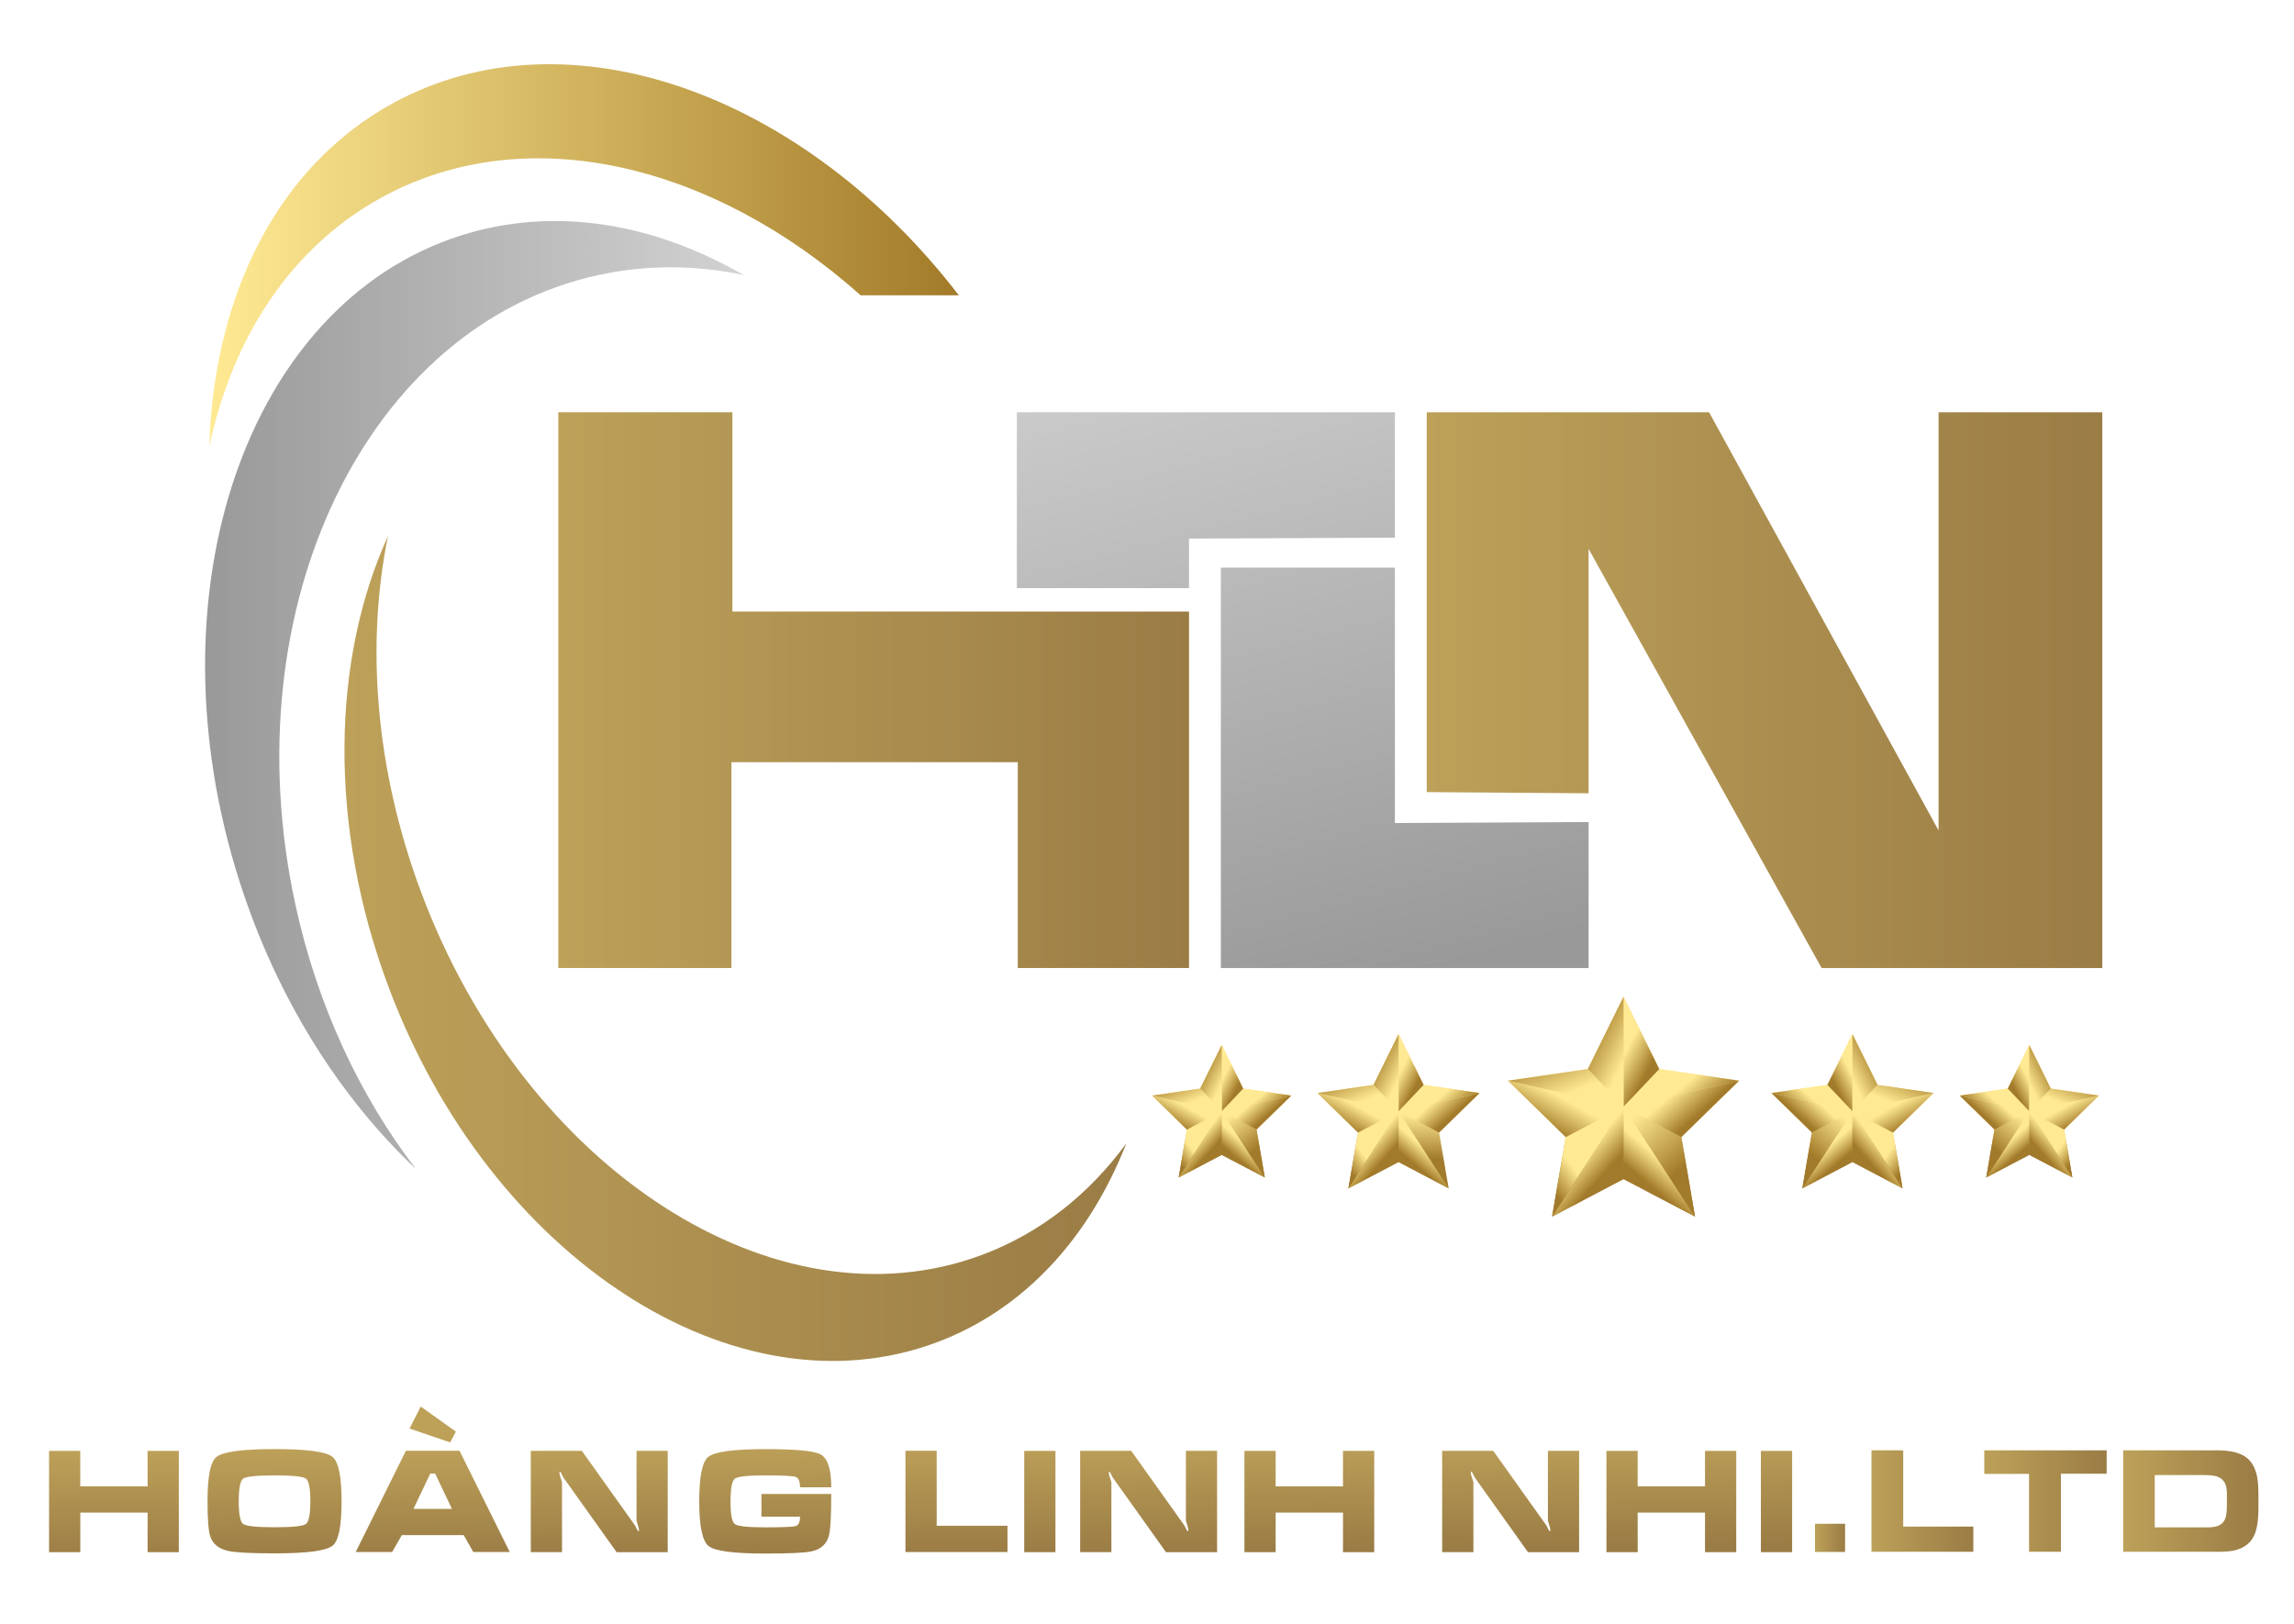 <?xml version="1.0" encoding="utf-8"?>
<!-- Generator: Adobe Illustrator 23.0.0, SVG Export Plug-In . SVG Version: 6.00 Build 0)  -->
<svg version="1.1" id="Layer_1" xmlns="http://www.w3.org/2000/svg" xmlns:xlink="http://www.w3.org/1999/xlink" x="0px" y="0px"
	 viewBox="0 0 495.03 350.52" style="enable-background:new 0 0 495.03 350.52;" xml:space="preserve">
<style type="text/css">
	.st0{fill:url(#SVGID_1_);}
	.st1{fill:url(#SVGID_2_);}
	.st2{fill:url(#SVGID_3_);}
	.st3{fill:url(#SVGID_4_);}
	.st4{fill:url(#SVGID_5_);}
	.st5{fill:url(#SVGID_6_);}
	.st6{fill:url(#SVGID_7_);}
	.st7{fill:url(#SVGID_8_);}
	.st8{fill:url(#SVGID_9_);}
	.st9{fill:url(#SVGID_10_);}
	.st10{fill:url(#SVGID_11_);}
	.st11{fill:url(#SVGID_12_);}
	.st12{fill:url(#SVGID_13_);}
	.st13{fill:url(#SVGID_14_);}
	.st14{fill:url(#SVGID_15_);}
	.st15{fill:url(#SVGID_16_);}
	.st16{fill:url(#SVGID_17_);}
	.st17{fill:url(#SVGID_18_);}
	.st18{fill:url(#SVGID_19_);}
	.st19{fill:url(#SVGID_20_);}
	.st20{fill:url(#SVGID_21_);}
	.st21{fill:url(#SVGID_22_);}
	.st22{fill:url(#SVGID_23_);}
	.st23{fill:url(#SVGID_24_);}
	.st24{fill:url(#SVGID_25_);}
	.st25{fill:url(#SVGID_26_);}
	.st26{fill:url(#SVGID_27_);}
	.st27{fill:url(#SVGID_28_);}
	.st28{fill:url(#SVGID_29_);}
	.st29{fill:url(#SVGID_30_);}
	.st30{fill:url(#SVGID_31_);}
	.st31{fill:url(#SVGID_32_);}
	.st32{fill:url(#SVGID_33_);}
	.st33{fill:url(#SVGID_34_);}
	.st34{fill:url(#SVGID_35_);}
	.st35{fill:url(#SVGID_36_);}
	.st36{fill:url(#SVGID_37_);}
	.st37{fill:url(#SVGID_38_);}
	.st38{fill:url(#SVGID_39_);}
	.st39{fill:url(#SVGID_40_);}
	.st40{fill:url(#SVGID_41_);}
	.st41{fill:url(#SVGID_42_);}
	.st42{fill:url(#SVGID_43_);}
	.st43{fill:url(#SVGID_44_);}
	.st44{fill:url(#SVGID_45_);}
	.st45{fill:url(#SVGID_46_);}
	.st46{fill:url(#SVGID_47_);}
	.st47{fill:url(#SVGID_48_);}
	.st48{fill:url(#SVGID_49_);}
	.st49{fill:url(#SVGID_50_);}
	.st50{fill:url(#SVGID_51_);}
	.st51{fill:url(#SVGID_52_);}
	.st52{fill:url(#SVGID_53_);}
	.st53{fill:url(#SVGID_54_);}
	.st54{fill:url(#SVGID_55_);}
	.st55{fill:url(#SVGID_56_);}
	.st56{fill:url(#SVGID_57_);}
	.st57{fill:url(#SVGID_58_);}
	.st58{fill:url(#SVGID_59_);}
	.st59{fill:url(#SVGID_60_);}
	.st60{fill:url(#SVGID_61_);}
	.st61{fill:url(#SVGID_62_);}
	.st62{fill:url(#SVGID_63_);}
	.st63{fill:url(#SVGID_64_);}
	.st64{fill:url(#SVGID_65_);}
	.st65{fill:url(#SVGID_66_);}
	.st66{fill:url(#SVGID_67_);}
	.st67{fill:url(#SVGID_68_);}
	.st68{fill:url(#SVGID_69_);}
	.st69{fill:url(#SVGID_70_);}
	.st70{fill:url(#SVGID_71_);}
	.st71{fill:url(#SVGID_72_);}
	.st72{fill:url(#SVGID_73_);}
	.st73{fill:url(#SVGID_74_);}
	.st74{fill:url(#SVGID_75_);}
	.st75{fill:url(#SVGID_76_);}
	.st76{fill:url(#SVGID_77_);}
</style>
<g>
	<g>
		<g>
			<linearGradient id="SVGID_1_" gradientUnits="userSpaceOnUse" x1="263.637" y1="248.677" x2="263.637" y2="232.649">
				<stop  offset="0" style="stop-color:#A27A2C"/>
				<stop  offset="0.517" style="stop-color:#FFEA93"/>
				<stop  offset="1" style="stop-color:#FFD77B"/>
			</linearGradient>
			<polygon class="st0" points="263.64,225.52 268.28,234.93 278.67,236.44 271.15,243.77 272.93,254.11 263.64,249.23 
				254.35,254.11 256.12,243.77 248.61,236.44 258.99,234.93 			"/>
			<linearGradient id="SVGID_2_" gradientUnits="userSpaceOnUse" x1="266.258" y1="249.383" x2="268.536" y2="246.664">
				<stop  offset="0" style="stop-color:#A27A2C"/>
				<stop  offset="0.046" style="stop-color:#A7802D"/>
				<stop  offset="1" style="stop-color:#FFEA93"/>
			</linearGradient>
			<polygon class="st1" points="263.64,249.23 263.64,239.82 272.93,254.11 			"/>
			<linearGradient id="SVGID_3_" gradientUnits="userSpaceOnUse" x1="260.944" y1="248.716" x2="258.115" y2="246.18">
				<stop  offset="0" style="stop-color:#A27A2C"/>
				<stop  offset="0.046" style="stop-color:#A7802D"/>
				<stop  offset="1" style="stop-color:#FFEA93"/>
			</linearGradient>
			<polygon class="st2" points="254.35,254.11 263.64,239.82 263.64,249.23 			"/>
			<linearGradient id="SVGID_4_" gradientUnits="userSpaceOnUse" x1="253.865" y1="249.977" x2="257.025" y2="247.588">
				<stop  offset="0" style="stop-color:#A27A2C"/>
				<stop  offset="0.046" style="stop-color:#A7802D"/>
				<stop  offset="1" style="stop-color:#FFEA93"/>
			</linearGradient>
			<polygon class="st3" points="256.12,243.77 263.64,239.82 254.35,254.11 			"/>
			<linearGradient id="SVGID_5_" gradientUnits="userSpaceOnUse" x1="253.554" y1="242.665" x2="255.799" y2="238.7">
				<stop  offset="0" style="stop-color:#A27A2C"/>
				<stop  offset="0.046" style="stop-color:#A7802D"/>
				<stop  offset="1" style="stop-color:#FFEA93"/>
			</linearGradient>
			<polygon class="st4" points="248.61,236.44 263.64,239.82 256.12,243.77 			"/>
			<linearGradient id="SVGID_6_" gradientUnits="userSpaceOnUse" x1="271.1" y1="247.887" x2="265.037" y2="241.089">
				<stop  offset="0" style="stop-color:#A27A2C"/>
				<stop  offset="0.046" style="stop-color:#A7802D"/>
				<stop  offset="1" style="stop-color:#FFEA93"/>
			</linearGradient>
			<polygon class="st5" points="271.15,243.77 263.64,239.82 272.93,254.11 			"/>
			<linearGradient id="SVGID_7_" gradientUnits="userSpaceOnUse" x1="273.465" y1="240.722" x2="270.604" y2="237.515">
				<stop  offset="0" style="stop-color:#A27A2C"/>
				<stop  offset="0.046" style="stop-color:#A7802D"/>
				<stop  offset="1" style="stop-color:#FFEA93"/>
			</linearGradient>
			<polygon class="st6" points="278.67,236.44 263.64,239.82 271.15,243.77 			"/>
			<linearGradient id="SVGID_8_" gradientUnits="userSpaceOnUse" x1="273.645" y1="240.924" x2="270.753" y2="237.681">
				<stop  offset="0" style="stop-color:#A27A2C"/>
				<stop  offset="0.046" style="stop-color:#A7802D"/>
				<stop  offset="1" style="stop-color:#FFEA93"/>
			</linearGradient>
			<polygon class="st7" points="268.28,234.93 263.64,239.82 278.67,236.44 			"/>
			<linearGradient id="SVGID_9_" gradientUnits="userSpaceOnUse" x1="267.113" y1="234.485" x2="263.805" y2="232.757">
				<stop  offset="0" style="stop-color:#A27A2C"/>
				<stop  offset="0.046" style="stop-color:#A7802D"/>
				<stop  offset="1" style="stop-color:#FFEA93"/>
			</linearGradient>
			<polygon class="st8" points="263.64,225.52 263.64,239.82 268.28,234.93 			"/>
			<linearGradient id="SVGID_10_" gradientUnits="userSpaceOnUse" x1="264.212" y1="232.956" x2="259.049" y2="230.386">
				<stop  offset="0" style="stop-color:#FFEA93"/>
				<stop  offset="0.954" style="stop-color:#A7802D"/>
				<stop  offset="1" style="stop-color:#A27A2C"/>
			</linearGradient>
			<polygon class="st9" points="258.99,234.93 263.64,239.82 263.64,225.52 			"/>
			<linearGradient id="SVGID_11_" gradientUnits="userSpaceOnUse" x1="256.212" y1="238.351" x2="253.63" y2="232.094">
				<stop  offset="0" style="stop-color:#FFEA93"/>
				<stop  offset="0.954" style="stop-color:#A7802D"/>
				<stop  offset="1" style="stop-color:#A27A2C"/>
			</linearGradient>
			<polygon class="st10" points="248.61,236.44 258.99,234.93 263.64,239.82 			"/>
		</g>
		<g>
			<linearGradient id="SVGID_12_" gradientUnits="userSpaceOnUse" x1="301.798" y1="250.129" x2="301.798" y2="231.473">
				<stop  offset="0" style="stop-color:#A27A2C"/>
				<stop  offset="0.517" style="stop-color:#FFEA93"/>
				<stop  offset="1" style="stop-color:#FFD77B"/>
			</linearGradient>
			<polygon class="st11" points="301.8,223.18 307.21,234.13 319.3,235.89 310.55,244.42 312.61,256.46 301.8,250.77 290.98,256.46 
				293.05,244.42 284.3,235.89 296.39,234.13 			"/>
			<linearGradient id="SVGID_13_" gradientUnits="userSpaceOnUse" x1="304.849" y1="250.952" x2="307.501" y2="247.786">
				<stop  offset="0" style="stop-color:#A27A2C"/>
				<stop  offset="0.046" style="stop-color:#A7802D"/>
				<stop  offset="1" style="stop-color:#FFEA93"/>
			</linearGradient>
			<polygon class="st12" points="301.8,250.77 301.8,239.82 312.61,256.46 			"/>
			<linearGradient id="SVGID_14_" gradientUnits="userSpaceOnUse" x1="298.663" y1="250.175" x2="295.37" y2="247.224">
				<stop  offset="0" style="stop-color:#A27A2C"/>
				<stop  offset="0.046" style="stop-color:#A7802D"/>
				<stop  offset="1" style="stop-color:#FFEA93"/>
			</linearGradient>
			<polygon class="st13" points="290.98,256.46 301.8,239.82 301.8,250.77 			"/>
			<linearGradient id="SVGID_15_" gradientUnits="userSpaceOnUse" x1="290.423" y1="251.643" x2="294.102" y2="248.863">
				<stop  offset="0" style="stop-color:#A27A2C"/>
				<stop  offset="0.046" style="stop-color:#A7802D"/>
				<stop  offset="1" style="stop-color:#FFEA93"/>
			</linearGradient>
			<polygon class="st14" points="293.05,244.42 301.8,239.82 290.98,256.46 			"/>
			<linearGradient id="SVGID_16_" gradientUnits="userSpaceOnUse" x1="290.061" y1="243.132" x2="292.674" y2="238.517">
				<stop  offset="0" style="stop-color:#A27A2C"/>
				<stop  offset="0.046" style="stop-color:#A7802D"/>
				<stop  offset="1" style="stop-color:#FFEA93"/>
			</linearGradient>
			<polygon class="st15" points="284.3,235.89 301.8,239.82 293.05,244.42 			"/>
			<linearGradient id="SVGID_17_" gradientUnits="userSpaceOnUse" x1="313.238" y1="240.871" x2="309.908" y2="237.137">
				<stop  offset="0" style="stop-color:#A27A2C"/>
				<stop  offset="0.046" style="stop-color:#A7802D"/>
				<stop  offset="1" style="stop-color:#FFEA93"/>
			</linearGradient>
			<polygon class="st16" points="319.3,235.89 301.8,239.82 310.55,244.42 			"/>
			<linearGradient id="SVGID_18_" gradientUnits="userSpaceOnUse" x1="313.447" y1="241.106" x2="310.081" y2="237.331">
				<stop  offset="0" style="stop-color:#A27A2C"/>
				<stop  offset="0.046" style="stop-color:#A7802D"/>
				<stop  offset="1" style="stop-color:#FFEA93"/>
			</linearGradient>
			<polygon class="st17" points="307.21,234.13 301.8,239.82 319.3,235.89 			"/>
			<linearGradient id="SVGID_19_" gradientUnits="userSpaceOnUse" x1="305.843" y1="233.61" x2="301.994" y2="231.6">
				<stop  offset="0" style="stop-color:#A27A2C"/>
				<stop  offset="0.046" style="stop-color:#A7802D"/>
				<stop  offset="1" style="stop-color:#FFEA93"/>
			</linearGradient>
			<polygon class="st18" points="301.8,223.18 301.8,239.82 307.21,234.13 			"/>
			<linearGradient id="SVGID_20_" gradientUnits="userSpaceOnUse" x1="302.467" y1="231.83" x2="296.457" y2="228.84">
				<stop  offset="0" style="stop-color:#FFEA93"/>
				<stop  offset="0.954" style="stop-color:#A7802D"/>
				<stop  offset="1" style="stop-color:#A27A2C"/>
			</linearGradient>
			<polygon class="st19" points="296.39,234.13 301.8,239.82 301.8,223.18 			"/>
			<linearGradient id="SVGID_21_" gradientUnits="userSpaceOnUse" x1="293.155" y1="238.111" x2="290.149" y2="230.827">
				<stop  offset="0" style="stop-color:#FFEA93"/>
				<stop  offset="0.954" style="stop-color:#A7802D"/>
				<stop  offset="1" style="stop-color:#A27A2C"/>
			</linearGradient>
			<polygon class="st20" points="284.3,235.89 296.39,234.13 301.8,239.82 			"/>
		</g>
		<g>
			
				<linearGradient id="SVGID_22_" gradientUnits="userSpaceOnUse" x1="208.39" y1="248.677" x2="208.39" y2="232.649" gradientTransform="matrix(-1 0 0 1 646.299 0)">
				<stop  offset="0" style="stop-color:#A27A2C"/>
				<stop  offset="0.517" style="stop-color:#FFEA93"/>
				<stop  offset="1" style="stop-color:#FFD77B"/>
			</linearGradient>
			<polygon class="st21" points="437.91,225.52 433.26,234.93 422.88,236.44 430.39,243.77 428.62,254.11 437.91,249.23 
				447.2,254.11 445.43,243.77 452.94,236.44 442.55,234.93 			"/>
			
				<linearGradient id="SVGID_23_" gradientUnits="userSpaceOnUse" x1="211.011" y1="249.383" x2="213.289" y2="246.664" gradientTransform="matrix(-1 0 0 1 646.299 0)">
				<stop  offset="0" style="stop-color:#A27A2C"/>
				<stop  offset="0.046" style="stop-color:#A7802D"/>
				<stop  offset="1" style="stop-color:#FFEA93"/>
			</linearGradient>
			<polygon class="st22" points="437.91,249.23 437.91,239.82 428.62,254.11 			"/>
			
				<linearGradient id="SVGID_24_" gradientUnits="userSpaceOnUse" x1="205.696" y1="248.716" x2="202.867" y2="246.18" gradientTransform="matrix(-1 0 0 1 646.299 0)">
				<stop  offset="0" style="stop-color:#A27A2C"/>
				<stop  offset="0.046" style="stop-color:#A7802D"/>
				<stop  offset="1" style="stop-color:#FFEA93"/>
			</linearGradient>
			<polygon class="st23" points="447.2,254.11 437.91,239.82 437.91,249.23 			"/>
			
				<linearGradient id="SVGID_25_" gradientUnits="userSpaceOnUse" x1="198.618" y1="249.977" x2="201.778" y2="247.588" gradientTransform="matrix(-1 0 0 1 646.299 0)">
				<stop  offset="0" style="stop-color:#A27A2C"/>
				<stop  offset="0.046" style="stop-color:#A7802D"/>
				<stop  offset="1" style="stop-color:#FFEA93"/>
			</linearGradient>
			<polygon class="st24" points="445.43,243.77 437.91,239.82 447.2,254.11 			"/>
			
				<linearGradient id="SVGID_26_" gradientUnits="userSpaceOnUse" x1="198.306" y1="242.665" x2="200.551" y2="238.7" gradientTransform="matrix(-1 0 0 1 646.299 0)">
				<stop  offset="0" style="stop-color:#A27A2C"/>
				<stop  offset="0.046" style="stop-color:#A7802D"/>
				<stop  offset="1" style="stop-color:#FFEA93"/>
			</linearGradient>
			<polygon class="st25" points="452.94,236.44 437.91,239.82 445.43,243.77 			"/>
			
				<linearGradient id="SVGID_27_" gradientUnits="userSpaceOnUse" x1="215.852" y1="247.887" x2="209.789" y2="241.089" gradientTransform="matrix(-1 0 0 1 646.299 0)">
				<stop  offset="0" style="stop-color:#A27A2C"/>
				<stop  offset="0.046" style="stop-color:#A7802D"/>
				<stop  offset="1" style="stop-color:#FFEA93"/>
			</linearGradient>
			<polygon class="st26" points="430.39,243.77 437.91,239.82 428.62,254.11 			"/>
			
				<linearGradient id="SVGID_28_" gradientUnits="userSpaceOnUse" x1="218.218" y1="240.722" x2="215.357" y2="237.515" gradientTransform="matrix(-1 0 0 1 646.299 0)">
				<stop  offset="0" style="stop-color:#A27A2C"/>
				<stop  offset="0.046" style="stop-color:#A7802D"/>
				<stop  offset="1" style="stop-color:#FFEA93"/>
			</linearGradient>
			<polygon class="st27" points="422.88,236.44 437.91,239.82 430.39,243.77 			"/>
			
				<linearGradient id="SVGID_29_" gradientUnits="userSpaceOnUse" x1="218.398" y1="240.924" x2="215.505" y2="237.681" gradientTransform="matrix(-1 0 0 1 646.299 0)">
				<stop  offset="0" style="stop-color:#A27A2C"/>
				<stop  offset="0.046" style="stop-color:#A7802D"/>
				<stop  offset="1" style="stop-color:#FFEA93"/>
			</linearGradient>
			<polygon class="st28" points="433.26,234.93 437.91,239.82 422.88,236.44 			"/>
			
				<linearGradient id="SVGID_30_" gradientUnits="userSpaceOnUse" x1="211.865" y1="234.485" x2="208.558" y2="232.757" gradientTransform="matrix(-1 0 0 1 646.299 0)">
				<stop  offset="0" style="stop-color:#A27A2C"/>
				<stop  offset="0.046" style="stop-color:#A7802D"/>
				<stop  offset="1" style="stop-color:#FFEA93"/>
			</linearGradient>
			<polygon class="st29" points="437.91,225.52 437.91,239.82 433.26,234.93 			"/>
			
				<linearGradient id="SVGID_31_" gradientUnits="userSpaceOnUse" x1="208.964" y1="232.956" x2="203.801" y2="230.386" gradientTransform="matrix(-1 0 0 1 646.299 0)">
				<stop  offset="0" style="stop-color:#FFEA93"/>
				<stop  offset="0.954" style="stop-color:#A7802D"/>
				<stop  offset="1" style="stop-color:#A27A2C"/>
			</linearGradient>
			<polygon class="st30" points="442.55,234.93 437.91,239.82 437.91,225.52 			"/>
			
				<linearGradient id="SVGID_32_" gradientUnits="userSpaceOnUse" x1="200.965" y1="238.351" x2="198.382" y2="232.094" gradientTransform="matrix(-1 0 0 1 646.299 0)">
				<stop  offset="0" style="stop-color:#FFEA93"/>
				<stop  offset="0.954" style="stop-color:#A7802D"/>
				<stop  offset="1" style="stop-color:#A27A2C"/>
			</linearGradient>
			<polygon class="st31" points="452.94,236.44 442.55,234.93 437.91,239.82 			"/>
		</g>
		<g>
			
				<linearGradient id="SVGID_33_" gradientUnits="userSpaceOnUse" x1="246.551" y1="250.129" x2="246.551" y2="231.473" gradientTransform="matrix(-1 0 0 1 646.299 0)">
				<stop  offset="0" style="stop-color:#A27A2C"/>
				<stop  offset="0.517" style="stop-color:#FFEA93"/>
				<stop  offset="1" style="stop-color:#FFD77B"/>
			</linearGradient>
			<polygon class="st32" points="399.75,223.18 394.34,234.13 382.25,235.89 391,244.42 388.93,256.46 399.75,250.77 410.56,256.46 
				408.5,244.42 417.25,235.89 405.16,234.13 			"/>
			
				<linearGradient id="SVGID_34_" gradientUnits="userSpaceOnUse" x1="249.601" y1="250.952" x2="252.253" y2="247.786" gradientTransform="matrix(-1 0 0 1 646.299 0)">
				<stop  offset="0" style="stop-color:#A27A2C"/>
				<stop  offset="0.046" style="stop-color:#A7802D"/>
				<stop  offset="1" style="stop-color:#FFEA93"/>
			</linearGradient>
			<polygon class="st33" points="399.75,250.77 399.75,239.82 388.93,256.46 			"/>
			
				<linearGradient id="SVGID_35_" gradientUnits="userSpaceOnUse" x1="243.415" y1="250.175" x2="240.122" y2="247.224" gradientTransform="matrix(-1 0 0 1 646.299 0)">
				<stop  offset="0" style="stop-color:#A27A2C"/>
				<stop  offset="0.046" style="stop-color:#A7802D"/>
				<stop  offset="1" style="stop-color:#FFEA93"/>
			</linearGradient>
			<polygon class="st34" points="410.56,256.46 399.75,239.82 399.75,250.77 			"/>
			
				<linearGradient id="SVGID_36_" gradientUnits="userSpaceOnUse" x1="235.176" y1="251.643" x2="238.854" y2="248.863" gradientTransform="matrix(-1 0 0 1 646.299 0)">
				<stop  offset="0" style="stop-color:#A27A2C"/>
				<stop  offset="0.046" style="stop-color:#A7802D"/>
				<stop  offset="1" style="stop-color:#FFEA93"/>
			</linearGradient>
			<polygon class="st35" points="408.5,244.42 399.75,239.82 410.56,256.46 			"/>
			
				<linearGradient id="SVGID_37_" gradientUnits="userSpaceOnUse" x1="234.814" y1="243.132" x2="237.427" y2="238.517" gradientTransform="matrix(-1 0 0 1 646.299 0)">
				<stop  offset="0" style="stop-color:#A27A2C"/>
				<stop  offset="0.046" style="stop-color:#A7802D"/>
				<stop  offset="1" style="stop-color:#FFEA93"/>
			</linearGradient>
			<polygon class="st36" points="417.25,235.89 399.75,239.82 408.5,244.42 			"/>
			
				<linearGradient id="SVGID_38_" gradientUnits="userSpaceOnUse" x1="255.237" y1="249.21" x2="248.179" y2="241.298" gradientTransform="matrix(-1 0 0 1 646.299 0)">
				<stop  offset="0" style="stop-color:#A27A2C"/>
				<stop  offset="0.046" style="stop-color:#A7802D"/>
				<stop  offset="1" style="stop-color:#FFEA93"/>
			</linearGradient>
			<polygon class="st37" points="391,244.42 399.75,239.82 388.93,256.46 			"/>
			
				<linearGradient id="SVGID_39_" gradientUnits="userSpaceOnUse" x1="257.99" y1="240.871" x2="254.66" y2="237.137" gradientTransform="matrix(-1 0 0 1 646.299 0)">
				<stop  offset="0" style="stop-color:#A27A2C"/>
				<stop  offset="0.046" style="stop-color:#A7802D"/>
				<stop  offset="1" style="stop-color:#FFEA93"/>
			</linearGradient>
			<polygon class="st38" points="382.25,235.89 399.75,239.82 391,244.42 			"/>
			
				<linearGradient id="SVGID_40_" gradientUnits="userSpaceOnUse" x1="258.2" y1="241.106" x2="254.833" y2="237.331" gradientTransform="matrix(-1 0 0 1 646.299 0)">
				<stop  offset="0" style="stop-color:#A27A2C"/>
				<stop  offset="0.046" style="stop-color:#A7802D"/>
				<stop  offset="1" style="stop-color:#FFEA93"/>
			</linearGradient>
			<polygon class="st39" points="394.34,234.13 399.75,239.82 382.25,235.89 			"/>
			
				<linearGradient id="SVGID_41_" gradientUnits="userSpaceOnUse" x1="250.596" y1="233.61" x2="246.746" y2="231.6" gradientTransform="matrix(-1 0 0 1 646.299 0)">
				<stop  offset="0" style="stop-color:#A27A2C"/>
				<stop  offset="0.046" style="stop-color:#A7802D"/>
				<stop  offset="1" style="stop-color:#FFEA93"/>
			</linearGradient>
			<polygon class="st40" points="399.75,223.18 399.75,239.82 394.34,234.13 			"/>
			
				<linearGradient id="SVGID_42_" gradientUnits="userSpaceOnUse" x1="247.219" y1="231.83" x2="241.21" y2="228.84" gradientTransform="matrix(-1 0 0 1 646.299 0)">
				<stop  offset="0" style="stop-color:#FFEA93"/>
				<stop  offset="0.954" style="stop-color:#A7802D"/>
				<stop  offset="1" style="stop-color:#A27A2C"/>
			</linearGradient>
			<polygon class="st41" points="405.16,234.13 399.75,239.82 399.75,223.18 			"/>
			
				<linearGradient id="SVGID_43_" gradientUnits="userSpaceOnUse" x1="237.908" y1="238.111" x2="234.902" y2="230.827" gradientTransform="matrix(-1 0 0 1 646.299 0)">
				<stop  offset="0" style="stop-color:#FFEA93"/>
				<stop  offset="0.954" style="stop-color:#A7802D"/>
				<stop  offset="1" style="stop-color:#A27A2C"/>
			</linearGradient>
			<polygon class="st42" points="417.25,235.89 405.16,234.13 399.75,239.82 			"/>
		</g>
		<g>
			<linearGradient id="SVGID_44_" gradientUnits="userSpaceOnUse" x1="350.349" y1="253.535" x2="350.349" y2="226.931">
				<stop  offset="0" style="stop-color:#A27A2C"/>
				<stop  offset="0.517" style="stop-color:#FFEA93"/>
				<stop  offset="1" style="stop-color:#FFD77B"/>
			</linearGradient>
			<polygon class="st43" points="350.35,215.1 358.06,230.72 375.3,233.23 362.83,245.39 365.77,262.56 350.35,254.45 
				334.93,262.56 337.87,245.39 325.4,233.23 342.64,230.72 			"/>
			<linearGradient id="SVGID_45_" gradientUnits="userSpaceOnUse" x1="354.699" y1="254.707" x2="358.48" y2="250.194">
				<stop  offset="0" style="stop-color:#A27A2C"/>
				<stop  offset="0.046" style="stop-color:#A7802D"/>
				<stop  offset="1" style="stop-color:#FFEA93"/>
			</linearGradient>
			<polygon class="st44" points="350.35,254.45 350.35,238.83 365.77,262.56 			"/>
			<linearGradient id="SVGID_46_" gradientUnits="userSpaceOnUse" x1="345.878" y1="253.599" x2="341.181" y2="249.391">
				<stop  offset="0" style="stop-color:#A27A2C"/>
				<stop  offset="0.046" style="stop-color:#A7802D"/>
				<stop  offset="1" style="stop-color:#FFEA93"/>
			</linearGradient>
			<polygon class="st45" points="334.93,262.56 350.35,238.83 350.35,254.45 			"/>
			<linearGradient id="SVGID_47_" gradientUnits="userSpaceOnUse" x1="334.128" y1="255.693" x2="339.373" y2="251.728">
				<stop  offset="0" style="stop-color:#A27A2C"/>
				<stop  offset="0.046" style="stop-color:#A7802D"/>
				<stop  offset="1" style="stop-color:#FFEA93"/>
			</linearGradient>
			<polygon class="st46" points="337.87,245.39 350.35,238.83 334.93,262.56 			"/>
			<linearGradient id="SVGID_48_" gradientUnits="userSpaceOnUse" x1="333.611" y1="243.556" x2="337.337" y2="236.975">
				<stop  offset="0" style="stop-color:#A27A2C"/>
				<stop  offset="0.046" style="stop-color:#A7802D"/>
				<stop  offset="1" style="stop-color:#FFEA93"/>
			</linearGradient>
			<polygon class="st47" points="325.4,233.23 350.35,238.83 337.87,245.39 			"/>
			<linearGradient id="SVGID_49_" gradientUnits="userSpaceOnUse" x1="362.735" y1="252.224" x2="352.671" y2="240.94">
				<stop  offset="0" style="stop-color:#A27A2C"/>
				<stop  offset="0.046" style="stop-color:#A7802D"/>
				<stop  offset="1" style="stop-color:#FFEA93"/>
			</linearGradient>
			<polygon class="st48" points="362.83,245.39 350.35,238.83 365.77,262.56 			"/>
			<linearGradient id="SVGID_50_" gradientUnits="userSpaceOnUse" x1="366.661" y1="240.331" x2="361.913" y2="235.007">
				<stop  offset="0" style="stop-color:#A27A2C"/>
				<stop  offset="0.046" style="stop-color:#A7802D"/>
				<stop  offset="1" style="stop-color:#FFEA93"/>
			</linearGradient>
			<polygon class="st49" points="375.3,233.23 350.35,238.83 362.83,245.39 			"/>
			<linearGradient id="SVGID_51_" gradientUnits="userSpaceOnUse" x1="366.961" y1="240.667" x2="362.159" y2="235.284">
				<stop  offset="0" style="stop-color:#A27A2C"/>
				<stop  offset="0.046" style="stop-color:#A7802D"/>
				<stop  offset="1" style="stop-color:#FFEA93"/>
			</linearGradient>
			<polygon class="st50" points="358.06,230.72 350.35,238.83 375.3,233.23 			"/>
			<linearGradient id="SVGID_52_" gradientUnits="userSpaceOnUse" x1="356.117" y1="229.977" x2="350.627" y2="227.111">
				<stop  offset="0" style="stop-color:#A27A2C"/>
				<stop  offset="0.046" style="stop-color:#A7802D"/>
				<stop  offset="1" style="stop-color:#FFEA93"/>
			</linearGradient>
			<polygon class="st51" points="350.35,215.1 350.35,238.83 358.06,230.72 			"/>
			<linearGradient id="SVGID_53_" gradientUnits="userSpaceOnUse" x1="351.302" y1="227.44" x2="342.732" y2="223.175">
				<stop  offset="0" style="stop-color:#FFEA93"/>
				<stop  offset="0.954" style="stop-color:#A7802D"/>
				<stop  offset="1" style="stop-color:#A27A2C"/>
			</linearGradient>
			<polygon class="st52" points="342.64,230.72 350.35,238.83 350.35,215.1 			"/>
			<linearGradient id="SVGID_54_" gradientUnits="userSpaceOnUse" x1="338.024" y1="236.396" x2="333.737" y2="226.009">
				<stop  offset="0" style="stop-color:#FFEA93"/>
				<stop  offset="0.954" style="stop-color:#A7802D"/>
				<stop  offset="1" style="stop-color:#A27A2C"/>
			</linearGradient>
			<polygon class="st53" points="325.4,233.23 342.64,230.72 350.35,238.83 			"/>
		</g>
		<linearGradient id="SVGID_55_" gradientUnits="userSpaceOnUse" x1="120.481" y1="148.941" x2="256.584" y2="148.941">
			<stop  offset="0" style="stop-color:#BDA159"/>
			<stop  offset="1" style="stop-color:#9A7C45"/>
		</linearGradient>
		<polygon class="st54" points="120.48,88.97 120.48,208.91 157.84,208.91 157.84,164.49 219.63,164.49 219.63,208.91 
			256.58,208.91 256.58,131.98 158.04,131.98 158.04,88.97 		"/>
		<linearGradient id="SVGID_56_" gradientUnits="userSpaceOnUse" x1="288.627" y1="214.813" x2="246.731" y2="57.207">
			<stop  offset="0" style="stop-color:#999999"/>
			<stop  offset="1" style="stop-color:#D2D2D2"/>
		</linearGradient>
		<polygon class="st55" points="219.43,88.97 219.43,126.93 256.58,126.93 256.58,116.23 301.01,116.03 301.01,88.97 		"/>
		<linearGradient id="SVGID_57_" gradientUnits="userSpaceOnUse" x1="307.548" y1="209.783" x2="265.653" y2="52.177">
			<stop  offset="0" style="stop-color:#999999"/>
			<stop  offset="1" style="stop-color:#D2D2D2"/>
		</linearGradient>
		<polygon class="st56" points="263.45,122.49 263.45,208.91 342.81,208.91 342.81,177.41 301.01,177.62 301.01,122.49 		"/>
		<linearGradient id="SVGID_58_" gradientUnits="userSpaceOnUse" x1="307.876" y1="148.941" x2="453.671" y2="148.941">
			<stop  offset="0" style="stop-color:#BDA159"/>
			<stop  offset="1" style="stop-color:#9A7C45"/>
		</linearGradient>
		<polygon class="st57" points="307.88,170.95 307.88,88.97 368.81,88.97 418.33,179.23 418.33,88.97 453.67,88.97 453.67,208.91 
			393.09,208.91 342.81,118.45 342.81,171.2 		"/>
		<linearGradient id="SVGID_59_" gradientUnits="userSpaceOnUse" x1="74.337" y1="204.701" x2="243.057" y2="204.701">
			<stop  offset="0" style="stop-color:#BDA159"/>
			<stop  offset="1" style="stop-color:#9A7C45"/>
		</linearGradient>
		<path class="st58" d="M211.97,270.8c-44.44,16.65-98.63-18.32-121.05-78.13c-9.98-26.63-11.97-53.69-7.19-76.99
			c-12.09,26.58-13,62.31,0.11,97.31c21.97,58.61,74.95,92.95,118.34,76.69c18.97-7.11,32.96-22.71,40.87-42.92
			C235.04,257.7,224.57,266.08,211.97,270.8z"/>
		<linearGradient id="SVGID_60_" gradientUnits="userSpaceOnUse" x1="44.257" y1="149.984" x2="160.463" y2="149.984">
			<stop  offset="0" style="stop-color:#999999"/>
			<stop  offset="1" style="stop-color:#D2D2D2"/>
		</linearGradient>
		<path class="st59" d="M63.68,194.93c-13.81-64.11,15.55-124.82,65.59-135.6c10.44-2.25,20.96-2.14,31.19,0.02
			c-19.53-11.28-41.04-14.92-61.14-8.48C53.1,65.68,31.79,128.14,51.74,190.39c8.07,25.17,21.64,46.45,38.01,61.89
			C77.65,236.52,68.42,216.96,63.68,194.93z"/>
		<linearGradient id="SVGID_61_" gradientUnits="userSpaceOnUse" x1="45.174" y1="55.108" x2="206.923" y2="55.108">
			<stop  offset="0" style="stop-color:#FFEA93"/>
			<stop  offset="0.954" style="stop-color:#A7802D"/>
			<stop  offset="1" style="stop-color:#A27A2C"/>
		</linearGradient>
		<path class="st60" d="M206.92,63.74C173.49,20.24,122.56,1.69,84.87,22.23C59.78,35.91,46.1,63.92,45.17,96.36
			c5-23.56,17.65-43.1,37.32-53.82c31.15-16.98,71.35-7.25,103.24,21.2H206.92z"/>
	</g>
	<linearGradient id="SVGID_62_" gradientUnits="userSpaceOnUse" x1="391.673" y1="331.885" x2="398.153" y2="331.885">
		<stop  offset="0" style="stop-color:#BDA159"/>
		<stop  offset="1" style="stop-color:#9A7C45"/>
	</linearGradient>
	<path class="st61" d="M398.15,328.85v6.08h-6.48v-6.08H398.15z"/>
	<linearGradient id="SVGID_63_" gradientUnits="userSpaceOnUse" x1="403.848" y1="323.949" x2="425.829" y2="323.949">
		<stop  offset="0" style="stop-color:#BDA159"/>
		<stop  offset="1" style="stop-color:#9A7C45"/>
	</linearGradient>
	<path class="st62" d="M410.7,313v16.46h15.13v5.43h-21.98V313H410.7z"/>
	<linearGradient id="SVGID_64_" gradientUnits="userSpaceOnUse" x1="428.188" y1="323.949" x2="454.603" y2="323.949">
		<stop  offset="0" style="stop-color:#BDA159"/>
		<stop  offset="1" style="stop-color:#9A7C45"/>
	</linearGradient>
	<path class="st63" d="M454.6,313v5.05h-9.86v16.84h-6.88v-16.8h-9.67V313H454.6z"/>
	<linearGradient id="SVGID_65_" gradientUnits="userSpaceOnUse" x1="458.171" y1="323.949" x2="487.345" y2="323.949">
		<stop  offset="0" style="stop-color:#BDA159"/>
		<stop  offset="1" style="stop-color:#9A7C45"/>
	</linearGradient>
	<path class="st64" d="M478.57,313c0.59,0,1.18,0.03,1.77,0.09c3.47,0.31,4.99,1.64,5.8,3.04c1.02,1.74,1.15,3.81,1.21,5.74v3.53
		c0,0.53,0,1.02-0.03,1.55c-0.19,3.97-1.27,5.7-2.95,6.76c-1.64,1.02-3.26,1.12-5.12,1.18h-21.08V313H478.57z M464.99,329.62h11.16
		c0.25,0,0.87,0.03,1.58-0.09c2.67-0.43,2.79-2.45,2.82-4.68v-2.73c-0.06-1.02-0.15-1.92-0.93-2.73c-0.9-0.93-2.26-0.99-3.66-1.05
		h-10.98V329.62z"/>
	<g>
		<linearGradient id="SVGID_66_" gradientUnits="userSpaceOnUse" x1="24.475" y1="312.997" x2="24.738" y2="337.487">
			<stop  offset="0" style="stop-color:#BDA159"/>
			<stop  offset="1" style="stop-color:#9A7C45"/>
		</linearGradient>
		<path class="st65" d="M10.58,313.12h6.74v7.66h14.53v-7.66h6.74v21.86h-6.74v-8.54H17.33v8.54h-6.74V313.12z"/>
		<linearGradient id="SVGID_67_" gradientUnits="userSpaceOnUse" x1="59.121" y1="312.625" x2="59.385" y2="337.115">
			<stop  offset="0" style="stop-color:#BDA159"/>
			<stop  offset="1" style="stop-color:#9A7C45"/>
		</linearGradient>
		<path class="st66" d="M73.71,324.02c0,5.32-0.64,8.51-1.93,9.55c-1.39,1.12-5.57,1.67-12.54,1.67c-5.1,0-8.45-0.18-10.05-0.54
			c-2-0.47-3.27-1.49-3.8-3.07c-0.41-1.21-0.61-3.75-0.61-7.63c0-5.33,0.63-8.52,1.9-9.55c1.39-1.15,5.57-1.72,12.56-1.72
			c6.96,0,11.13,0.56,12.52,1.69C73.06,315.49,73.71,318.68,73.71,324.02z M51.52,324.02c0,2.79,0.32,4.42,0.96,4.88
			c0.64,0.46,2.89,0.7,6.75,0.7c3.88,0,6.14-0.23,6.78-0.7c0.64-0.46,0.96-2.09,0.96-4.88c0-2.82-0.32-4.46-0.96-4.92
			c-0.64-0.46-2.89-0.69-6.75-0.69c-3.88,0-6.14,0.23-6.78,0.69C51.84,319.56,51.52,321.2,51.52,324.02z"/>
		<linearGradient id="SVGID_68_" gradientUnits="userSpaceOnUse" x1="93.13" y1="312.259" x2="93.393" y2="336.749">
			<stop  offset="0" style="stop-color:#BDA159"/>
			<stop  offset="1" style="stop-color:#9A7C45"/>
		</linearGradient>
		<path class="st67" d="M87.59,313.09h11.57L110,334.95h-7.86l-2.08-3.65H86.71l-2.09,3.65h-7.86L87.59,313.09z M90.79,303.55
			l7.58,5.41l-1.23,2.33l-8.76-2.99L90.79,303.55z M93.9,318.01h-1.05l-3.63,7.63h8.3L93.9,318.01z"/>
		<linearGradient id="SVGID_69_" gradientUnits="userSpaceOnUse" x1="129.172" y1="311.872" x2="129.436" y2="336.361">
			<stop  offset="0" style="stop-color:#BDA159"/>
			<stop  offset="1" style="stop-color:#9A7C45"/>
		</linearGradient>
		<path class="st68" d="M144.08,334.98h-11.02l-11.54-16.19c-0.12-0.25-0.25-0.51-0.38-0.79c-0.13-0.27-0.27-0.41-0.41-0.41
			c0,0.2,0.01,0.4,0.03,0.61c0.35,1.1,0.52,1.65,0.52,1.67v15.1h-6.74v-21.86h11.02l11.51,16.16c0.13,0.27,0.26,0.54,0.39,0.8
			c0.13,0.26,0.27,0.4,0.42,0.4c-0.02-0.2-0.03-0.4-0.03-0.61c-0.17-0.55-0.33-1.11-0.49-1.69v-15.06h6.73V334.98z"/>
		<linearGradient id="SVGID_70_" gradientUnits="userSpaceOnUse" x1="165.017" y1="311.486" x2="165.28" y2="335.976">
			<stop  offset="0" style="stop-color:#BDA159"/>
			<stop  offset="1" style="stop-color:#9A7C45"/>
		</linearGradient>
		<path class="st69" d="M179.38,320.98h-6.74c0-1.29-0.32-2.04-0.95-2.25c-0.63-0.21-2.82-0.32-6.56-0.32
			c-3.73,0-5.91,0.23-6.54,0.7c-0.63,0.47-0.95,2.11-0.95,4.93c0,2.79,0.31,4.42,0.93,4.88c0.62,0.46,2.82,0.7,6.59,0.7
			c3.76,0,5.94-0.09,6.56-0.28c0.61-0.18,0.92-0.86,0.92-2.03h-8.33v-4.9h15.07c0,4.76-0.17,7.78-0.52,9.05
			c-0.49,1.77-1.71,2.89-3.68,3.33c-1.45,0.33-4.78,0.49-10.02,0.49c-6.86,0-10.95-0.55-12.28-1.64c-1.33-1.1-1.99-4.31-1.99-9.63
			c0-5.33,0.64-8.53,1.93-9.58c1.37-1.13,5.48-1.69,12.34-1.69c6.58,0,10.55,0.38,11.92,1.14
			C178.61,314.72,179.38,317.08,179.38,320.98z"/>
	</g>
	<g>
		<linearGradient id="SVGID_71_" gradientUnits="userSpaceOnUse" x1="206.175" y1="310.984" x2="206.439" y2="335.474">
			<stop  offset="0" style="stop-color:#BDA159"/>
			<stop  offset="1" style="stop-color:#9A7C45"/>
		</linearGradient>
		<path class="st70" d="M195.39,313.09h6.74v16.19h15.28v5.67h-22.02V313.09z"/>
		<linearGradient id="SVGID_72_" gradientUnits="userSpaceOnUse" x1="224.248" y1="310.789" x2="224.511" y2="335.279">
			<stop  offset="0" style="stop-color:#BDA159"/>
			<stop  offset="1" style="stop-color:#9A7C45"/>
		</linearGradient>
		<path class="st71" d="M221.02,334.98v-21.86h6.74v21.86H221.02z"/>
		<linearGradient id="SVGID_73_" gradientUnits="userSpaceOnUse" x1="247.712" y1="310.537" x2="247.976" y2="335.027">
			<stop  offset="0" style="stop-color:#BDA159"/>
			<stop  offset="1" style="stop-color:#9A7C45"/>
		</linearGradient>
		<path class="st72" d="M262.63,334.98h-11.02l-11.54-16.19c-0.12-0.25-0.25-0.51-0.38-0.79c-0.13-0.27-0.27-0.41-0.41-0.41
			c0,0.2,0.01,0.4,0.03,0.61c0.35,1.1,0.52,1.65,0.52,1.67v15.1h-6.74v-21.86h11.02l11.51,16.16c0.13,0.27,0.26,0.54,0.39,0.8
			c0.13,0.26,0.27,0.4,0.42,0.4c-0.02-0.2-0.03-0.4-0.03-0.61c-0.17-0.55-0.33-1.11-0.49-1.69v-15.06h6.73V334.98z"/>
		<linearGradient id="SVGID_74_" gradientUnits="userSpaceOnUse" x1="282.397" y1="310.164" x2="282.66" y2="334.654">
			<stop  offset="0" style="stop-color:#BDA159"/>
			<stop  offset="1" style="stop-color:#9A7C45"/>
		</linearGradient>
		<path class="st73" d="M268.54,313.12h6.74v7.66h14.53v-7.66h6.74v21.86h-6.74v-8.54h-14.53v8.54h-6.74V313.12z"/>
	</g>
	<g>
		<linearGradient id="SVGID_75_" gradientUnits="userSpaceOnUse" x1="325.827" y1="309.611" x2="326.09" y2="334.101">
			<stop  offset="0" style="stop-color:#BDA159"/>
			<stop  offset="1" style="stop-color:#9A7C45"/>
		</linearGradient>
		<path class="st74" d="M340.75,334.98h-11.02l-11.54-16.19c-0.12-0.25-0.25-0.51-0.38-0.79c-0.13-0.27-0.27-0.41-0.41-0.41
			c0,0.2,0.01,0.4,0.03,0.61c0.35,1.1,0.52,1.65,0.52,1.67v15.1h-6.74v-21.86h11.02l11.51,16.16c0.13,0.27,0.26,0.54,0.39,0.8
			c0.13,0.26,0.27,0.4,0.42,0.4c-0.02-0.2-0.03-0.4-0.03-0.61c-0.17-0.55-0.33-1.11-0.49-1.69v-15.06h6.73V334.98z"/>
		<linearGradient id="SVGID_76_" gradientUnits="userSpaceOnUse" x1="360.512" y1="309.238" x2="360.775" y2="333.728">
			<stop  offset="0" style="stop-color:#BDA159"/>
			<stop  offset="1" style="stop-color:#9A7C45"/>
		</linearGradient>
		<path class="st75" d="M346.66,313.12h6.74v7.66h14.53v-7.66h6.74v21.86h-6.74v-8.54H353.4v8.54h-6.74V313.12z"/>
		<linearGradient id="SVGID_77_" gradientUnits="userSpaceOnUse" x1="383.199" y1="308.994" x2="383.462" y2="333.484">
			<stop  offset="0" style="stop-color:#BDA159"/>
			<stop  offset="1" style="stop-color:#9A7C45"/>
		</linearGradient>
		<path class="st76" d="M379.99,334.98v-21.86h6.74v21.86H379.99z"/>
	</g>
</g>
</svg>
